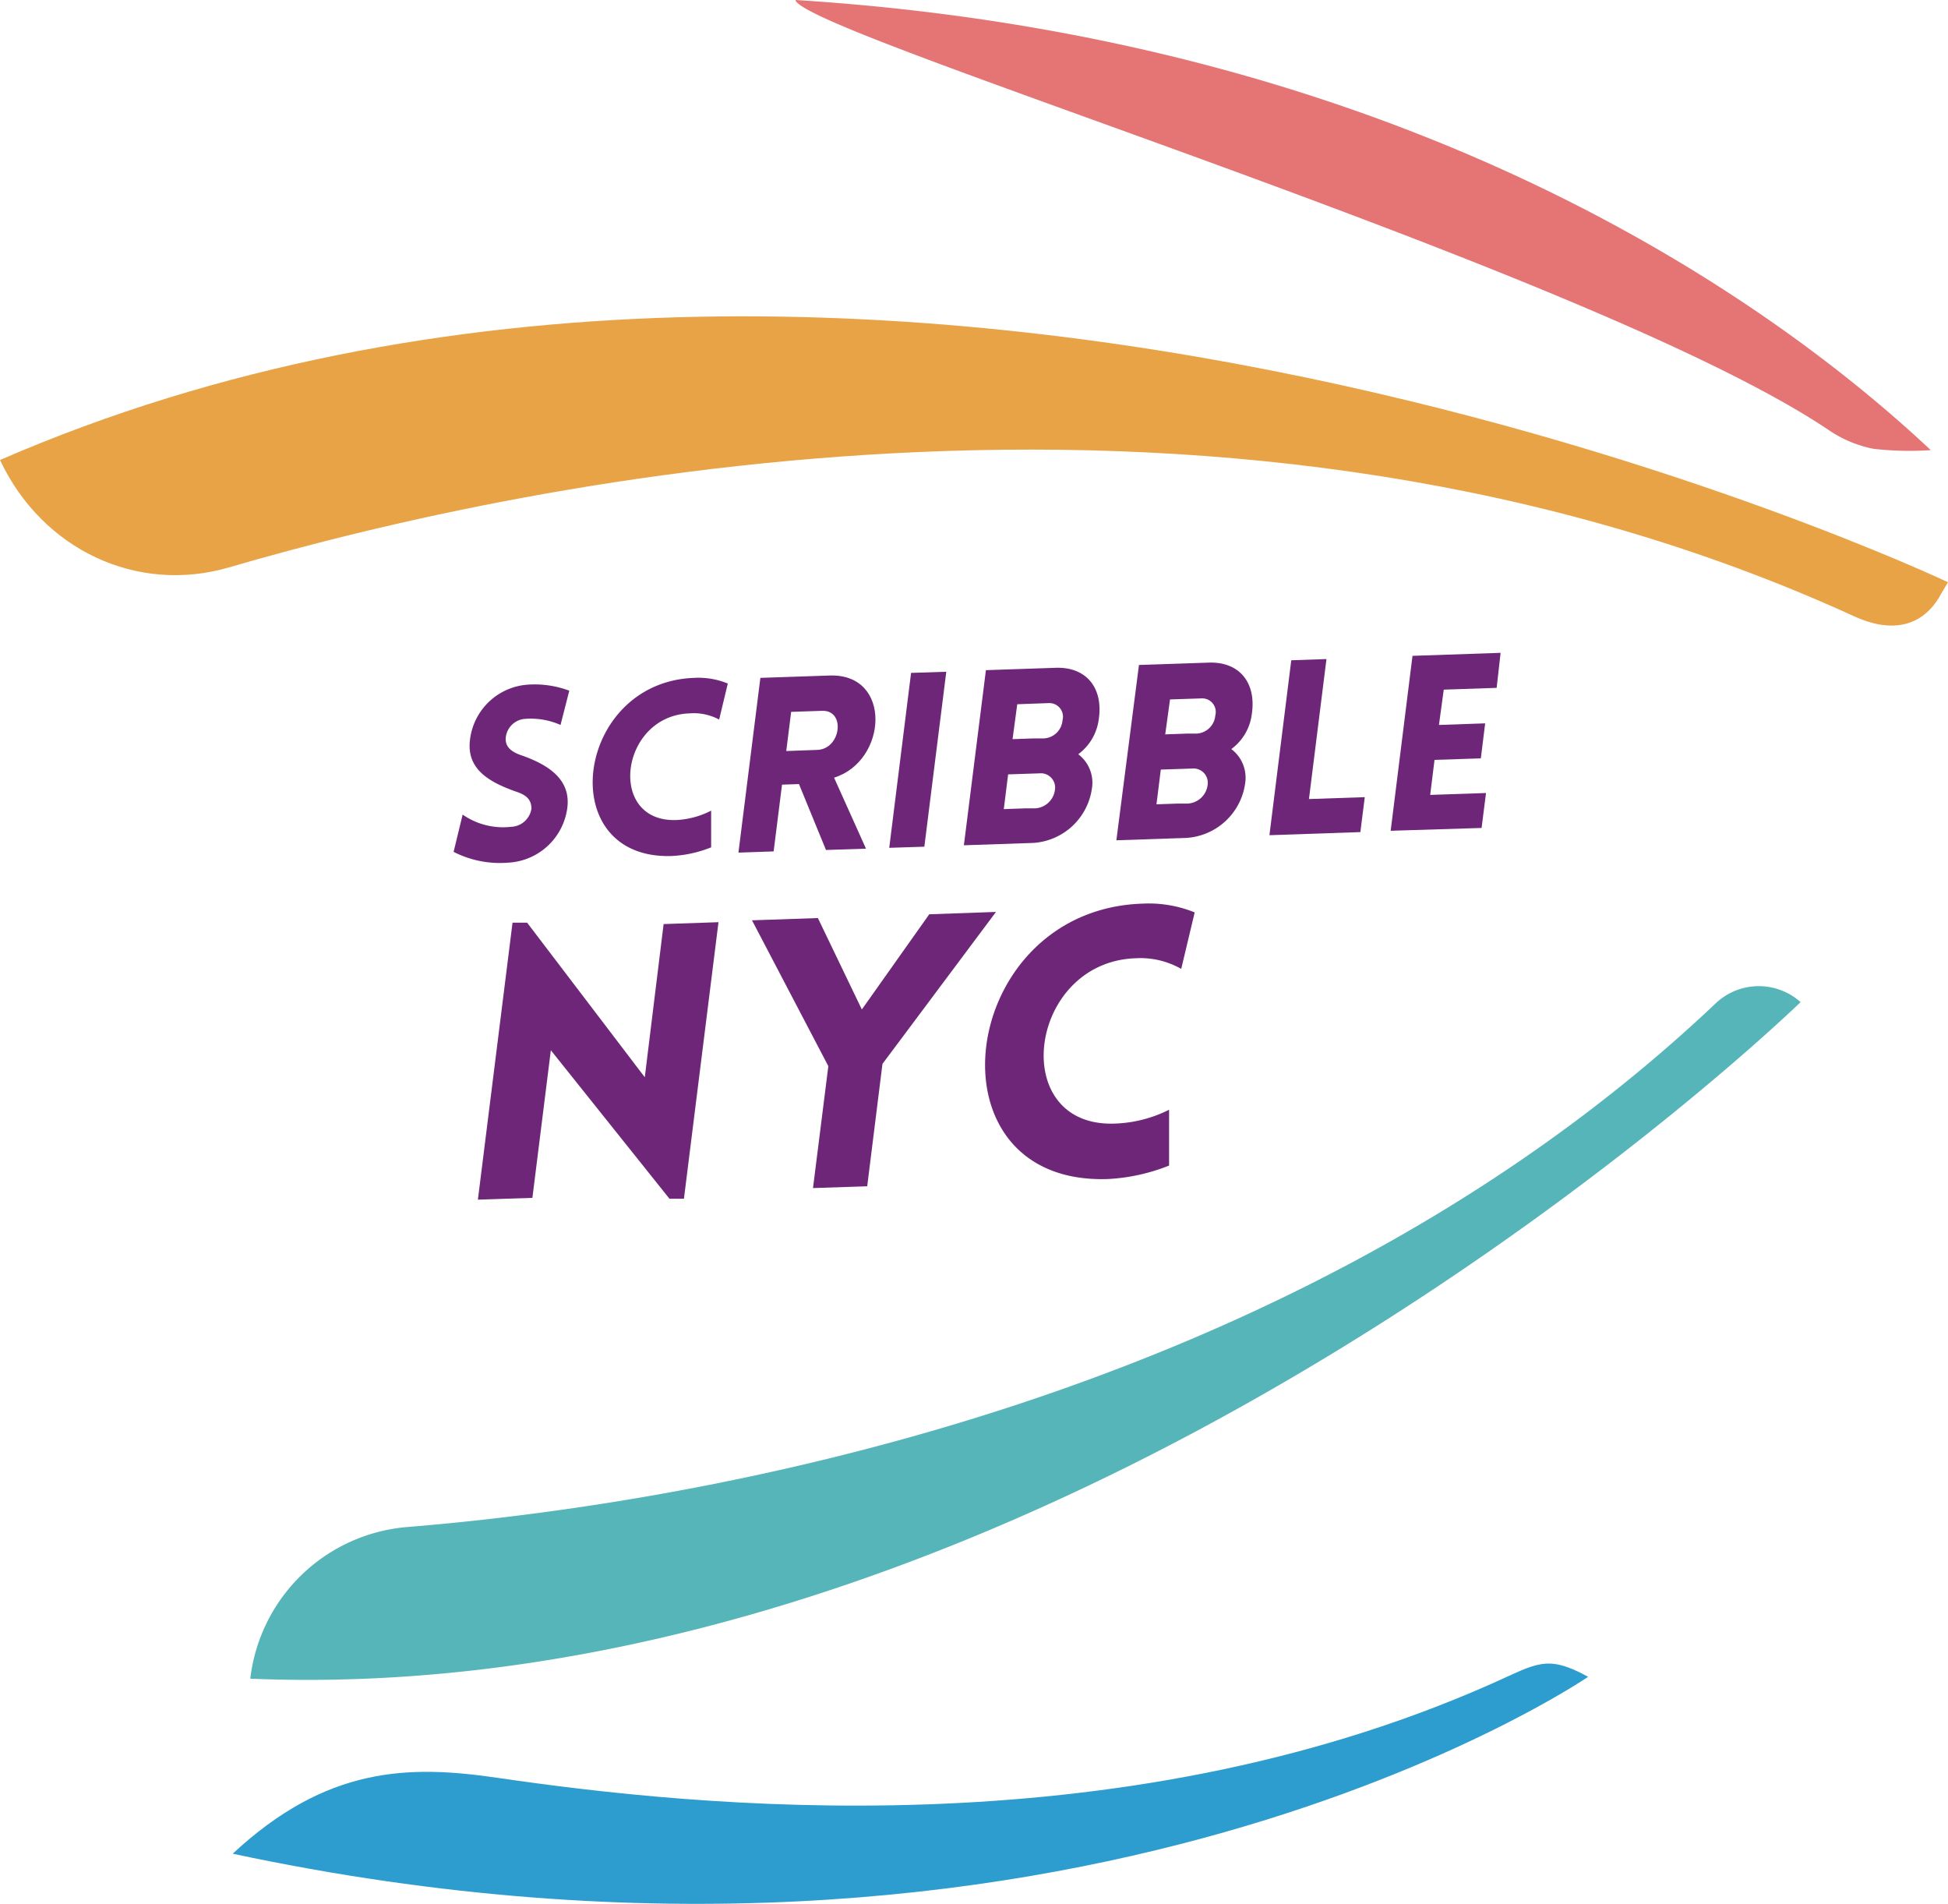 <svg xmlns="http://www.w3.org/2000/svg" viewBox="0 0 206.95 202.22"><defs><style>.a{fill:#56b5b8;}.b{fill:#e9a347;}.c{fill:#e57475;}.d{fill:#2c9dce;}.e{fill:#6e2778;}</style></defs><title>Asset 3</title><path class="a" d="M26.59,178.3h0a18.3,18.3,0,0,1,16.7-16.11c28.74-2.34,93.37-12.4,139-55.64a6.66,6.66,0,0,1,9-.11h0S113.69,181.92,26.59,178.3Z"/><path class="b" d="M0,48.86H0c4.5,9.55,14.57,14.25,24.31,11.41,32.25-9.41,106.6-25.06,172.76,5.23,3.62,1.65,7.15,1.32,9.16-2.45l.72-1.21S93.71,8.12,0,48.86Z"/><path class="c" d="M199.12,47.68a33.78,33.78,0,0,0,6,.13C188.78,32.47,150,4.12,84.53,0h0l0,.08C86.66,4,169.42,29,194.22,45.64a12.94,12.94,0,0,0,4.18,1.89Q198.76,47.62,199.12,47.68Z"/><path class="d" d="M24.72,196.89h0c10-9.3,18.72-9.44,28.14-8.06,21,3.07,65.54,7.78,105.62-10,4.82-2.14,5.81-3.15,10.24-.73h0S113.67,215.85,24.72,196.89Z"/><path class="e" d="M49.15,86.52a7.51,7.51,0,0,0,5.14,1.3,2.27,2.27,0,0,0,2.17-1.93c0-1.07-.7-1.51-1.7-1.83-2.79-1-5.22-2.36-4.83-5.48a6.65,6.65,0,0,1,6-5.85,10.53,10.53,0,0,1,4.55.63L59.55,77a7.82,7.82,0,0,0-3.71-.65,2.22,2.22,0,0,0-2.12,2.14c0,1,.83,1.47,1.86,1.8,2.76,1,5.07,2.54,4.69,5.51a6.69,6.69,0,0,1-6.34,5.83,10.8,10.8,0,0,1-5.74-1.15Z"/><path class="e" d="M73.26,75.77c-7.4.25-8.81,11.58-1.42,11.33a9,9,0,0,0,3.71-1V90a12.86,12.86,0,0,1-4.2.92C58.69,91.32,61.08,72.46,73.73,72a8.23,8.23,0,0,1,3.59.6l-.92,3.83A5.67,5.67,0,0,0,73.26,75.77Z"/><path class="e" d="M87.75,90.28l-2.87-7-1.8.06-.89,7.09-3.74.13L80.78,72l7.36-.25c6.67-.23,6.15,9.08.47,10.85L92,90.14ZM83.53,79.77l3.29-.12c2.53-.08,3.05-4.24.52-4.15l-3.29.11Z"/><path class="e" d="M94.47,90.05l2.32-18.58,3.74-.12L98.2,89.93Z"/><path class="e" d="M104.74,71.18l7.39-.25c3.32-.12,5.09,2.18,4.6,5.46a5.49,5.49,0,0,1-2.18,3.72A3.79,3.79,0,0,1,116,83.76a6.73,6.73,0,0,1-6.21,5.77l-7.39.25Zm2.83,7.33,2.24-.08,1.07,0a2.1,2.1,0,0,0,2-1.93,1.45,1.45,0,0,0-1.49-1.82l-3.32.12Zm-.93,7.43,2.24-.08,1.07,0a2.25,2.25,0,0,0,2.12-1.94,1.52,1.52,0,0,0-1.65-1.78l-3.32.11Z"/><path class="e" d="M121,70.63l7.4-.25c3.31-.12,5.08,2.18,4.59,5.45a5.42,5.42,0,0,1-2.18,3.73,3.82,3.82,0,0,1,1.47,3.65A6.73,6.73,0,0,1,126,89l-7.4.25ZM123.79,78l2.25-.08,1.07,0a2.1,2.1,0,0,0,2-1.93,1.44,1.44,0,0,0-1.49-1.81l-3.32.11Zm-.93,7.43,2.25-.08,1.07,0a2.25,2.25,0,0,0,2.11-1.94,1.52,1.52,0,0,0-1.65-1.78l-3.32.11Z"/><path class="e" d="M140.92,70l-1.86,14.87,5.93-.2-.47,3.71-9.66.33,2.32-18.58Z"/><path class="e" d="M147.74,88.24l2.32-18.58,9.36-.32L159,73.06l-5.62.19L152.87,77l4.91-.17-.46,3.72-4.92.16-.46,3.72,5.93-.2-.47,3.71Z"/><path class="e" d="M56.56,127.23l-5.79.19L54.45,98,56,98l12.5,16.42,2-16.27,5.83-.2-3.67,29.37-1.54,0L58.52,111.55Z"/><path class="e" d="M88,113.24,79.89,97.75l7-.24,4.67,9.71,7.16-10.11,7.09-.25L93.75,113l-1.62,13-5.76.19Z"/><path class="e" d="M120.65,101.78c-11.46.39-13.66,18-2.2,17.56a13.86,13.86,0,0,0,5.75-1.47l0,5.93a20.27,20.27,0,0,1-6.51,1.43c-19.65.66-16-28.59,3.66-29.25a13,13,0,0,1,5.57.93l-1.43,6A8.77,8.77,0,0,0,120.65,101.78Z"/></svg>